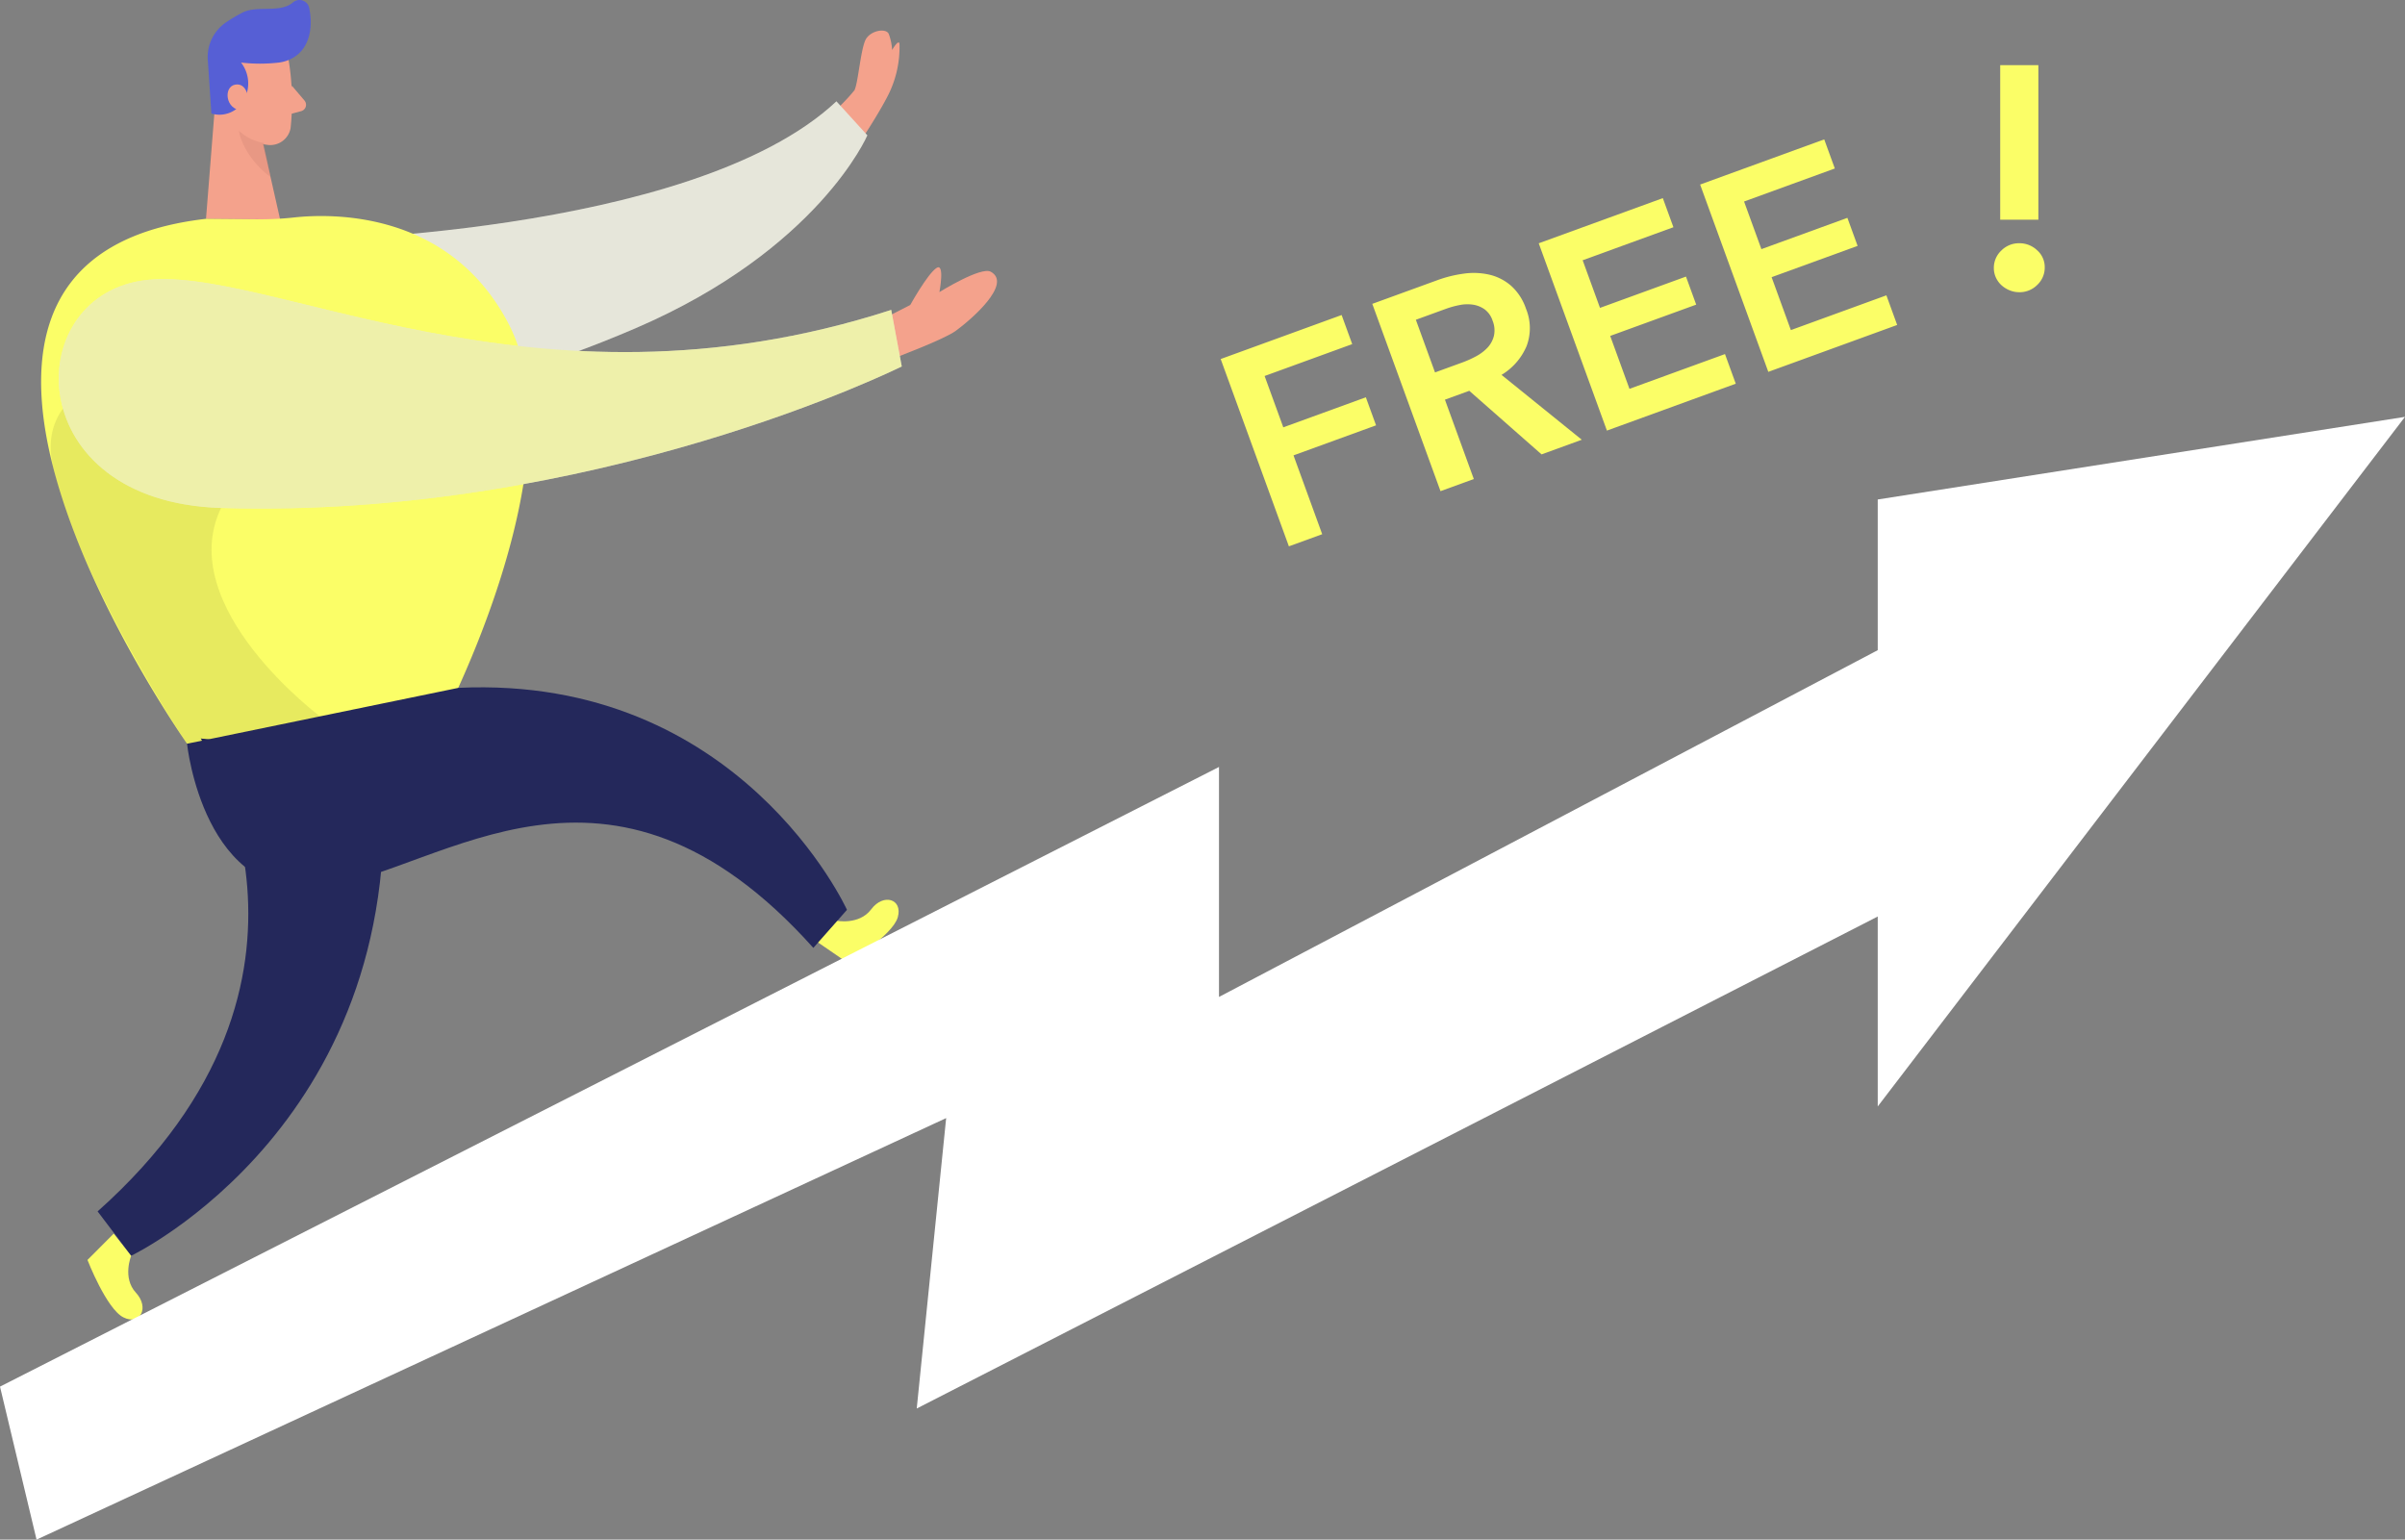 <svg xmlns="http://www.w3.org/2000/svg" width="461.221" height="295.297" viewBox="0 0 461.221 295.297"><rect x="0" y="0" width="461.221" height="295.297" fill="#808080" stroke="none"/><defs><style>.a{fill:#f4a28c;}.b{fill:#e4e4e4;}.c,.d,.i{fill:#fbfe67;}.c,.h{opacity:0.08;}.c,.f,.h,.i{isolation:isolate;}.e{fill:#565fd5;}.f{fill:#ce8172;opacity:0.31;}.g{fill:#24285b;}.i{opacity:0.46;}.j{fill:#fff;}</style></defs><g transform="translate(-1042.778 -6633.704)"><g transform="translate(974.164 6570.42)"><path class="a" d="M184.718,114.893s9.474-3.543,11.739-5.2c2.89-2.1,10.948-9.032,6.706-11.344-1.885-1.034-9.838,3.909-9.838,3.909s1.125-5.885-.653-4.562-4.942,7.04-4.942,7.04l-7.8,3.983Z" transform="translate(55.447 17.045)"/><path class="a" d="M174.58,83.76a36.428,36.428,0,0,0,5.109-5.109c.746-1.414,1.216-8.364,2.282-9.944s3.756-1.978,4.288-.9a10.014,10.014,0,0,1,.655,3.118s1.17-2.052,1.414-1.263A20.413,20.413,0,0,1,185.939,80c-2.372,4.562-6.858,11.071-6.858,11.071Z" transform="translate(52.782 1.952)"/><path class="b" d="M105.814,103.033s76.956-.745,104.676-26.777l5.931,6.523s-9.368,21.9-44.447,37-57.051,14.568-57.051,14.568Z" transform="translate(18.53 6.462)"/><path class="c" d="M105.814,103.033s76.956-.745,104.676-26.777l5.931,6.523s-9.368,21.9-44.447,37-57.051,14.568-57.051,14.568Z" transform="translate(18.53 6.462)"/><path class="d" d="M88.2,225.461s-1.748,4.228.9,7.086.851,6.356-2.4,4.73-6.888-11.01-6.888-11.01l5.034-5.049Z" transform="translate(5.576 78.668)"/><path class="d" d="M176.778,182.476s4.47.957,6.812-2.175,6.082-1.976,5.094,1.521-9.594,8.759-9.594,8.759l-5.87-4.03Z" transform="translate(52.105 57.378)"/><path class="a" d="M110.446,72.875a48.663,48.663,0,0,1,.381,13.046,3.953,3.953,0,0,1-4.562,3.209,8.709,8.709,0,0,1-7.314-6.082L96.076,76.4a7.039,7.039,0,0,1,2.509-7.754C102.843,65.2,109.959,68.116,110.446,72.875Z" transform="translate(13.517 1.92)"/><path class="a" d="M97.021,74.175,94.984,99.842l14.217.106-4.227-18.718Z" transform="translate(13.135 5.425)"/><path class="e" d="M108.865,75.281a31.371,31.371,0,0,1-7.269,0,6.527,6.527,0,0,1,.563,7.162,5.324,5.324,0,0,1-6.25,2.616l-.67-10.066a8.014,8.014,0,0,1,3.483-7.422,30.584,30.584,0,0,1,3.239-1.915c2.8-1.384,7.192.213,9.64-1.948a1.9,1.9,0,0,1,3.041,1c.7,3.041.532,7.892-3.483,9.885A7.368,7.368,0,0,1,108.865,75.281Z" transform="translate(13.243 0)"/><path class="a" d="M101.714,76.739s-.289-3.041-2.539-2.6-1.856,4.759,1.261,4.927Z" transform="translate(14.51 5.385)"/><path class="a" d="M106.365,74.256l2.418,2.843a1.261,1.261,0,0,1-.638,2.037l-2.95.791Z" transform="translate(18.221 5.465)"/><path class="f" d="M103.99,82.384a9.28,9.28,0,0,1-4.8-2.373s.577,4.685,6.082,8.911Z" transform="translate(15.228 8.332)"/><path class="d" d="M105.5,91.475l9.67.091a61,61,0,0,0,7.056-.334c7.512-.837,29.97-1.308,41.283,20.344,13.685,26.26-12.894,76.622-12.894,76.622l-48.75,3.954S36.538,99.412,105.5,91.475Z" transform="translate(2.622 13.777)"/><path class="g" d="M92.558,162.1s3.163,30.716,26.139,27.492,54.649-32.2,93.972,11.664l6.446-7.3s-20.482-45.1-74.508-42.576Z" transform="translate(11.927 43.83)"/><path class="g" d="M100.877,157.831s30.412,45.953-19.768,90.7l6.446,8.5s54.315-25.926,47.914-95.705Z" transform="translate(6.224 47.095)"/><path class="h" d="M113.022,108.086s3.892,11.284-5.246,30.305,19.038,40.022,19.038,40.022l-25.546,5.261s-20.5-30.639-25.713-53.22,36.281-21.836,36.281-21.836Z" transform="translate(3.231 22.316)"/><path class="b" d="M92.13,99.3c23.508-3.543,74.645,28.009,143.649,5.625l2.022,10.842s-58.741,29.3-130.542,27.143C68.941,141.738,68.607,102.841,92.13,99.3Z" transform="translate(3.748 17.799)"/><path class="i" d="M92.13,99.3c23.508-3.543,74.645,28.009,143.649,5.625l2.022,10.842s-58.741,29.3-130.542,27.143C68.941,141.738,68.607,102.841,92.13,99.3Z" transform="translate(3.748 17.799)"/><path class="j" d="M68.614,292.639,302.388,173.791V217.9L456.529,136.75l2.372,50.27L244.423,296.836l5.641-55.7L75.624,321.987Z" transform="translate(0 36.594)"/><path class="j" d="M308.986,248.913V132.5L410.1,116.653Z" transform="translate(119.731 26.584)"/></g><g transform="translate(-9795.792 1656.383)"><path class="d" d="M-61.182-38.232H-36.5v5.94H-54.378v10.476H-37.53v5.724H-54.378V0h-6.8Zm30.942,0h13.284a23.953,23.953,0,0,1,5.238.567A13.471,13.471,0,0,1-7.209-35.8,9.72,9.72,0,0,1-4.05-32.4a10.3,10.3,0,0,1,1.188,5.13,9.765,9.765,0,0,1-2.349,6.777,11.829,11.829,0,0,1-6.4,3.537L-1.4,0H-9.612l-8.856-16.2h-4.968V0h-6.8Zm12.366,16.47a19.872,19.872,0,0,0,2.916-.216,8.419,8.419,0,0,0,2.619-.81,5.114,5.114,0,0,0,1.917-1.7,4.923,4.923,0,0,0,.756-2.835,4.361,4.361,0,0,0-.7-2.565,5.227,5.227,0,0,0-1.782-1.593,7.453,7.453,0,0,0-2.457-.81,17.244,17.244,0,0,0-2.673-.216h-6.156v10.746Zm21.6-16.47H29.052v5.94H10.53v9.72H28.08v5.724H10.53v10.8H30.024V0H3.726Zm32.94,0H61.992v5.94H43.47v9.72H61.02v5.724H43.47v10.8H62.964V0h-26.3Z" transform="translate(11143.236 5061.183) rotate(-20)"/><path class="d" d="M3.66-13.542H-3.66V-43.188H3.66ZM-4.88-4.27A4.53,4.53,0,0,1-3.446-7.625,4.751,4.751,0,0,1,0-9.028,4.9,4.9,0,0,1,3.416-7.686,4.3,4.3,0,0,1,4.88-4.392,4.53,4.53,0,0,1,3.447-1.037,4.751,4.751,0,0,1,0,.366,4.818,4.818,0,0,1-1.86,0,5.305,5.305,0,0,1-3.416-.976,4.535,4.535,0,0,1-4.484-2.44,4.292,4.292,0,0,1-4.88-4.27Z" transform="translate(11225.821 5033)"/></g></g></svg>